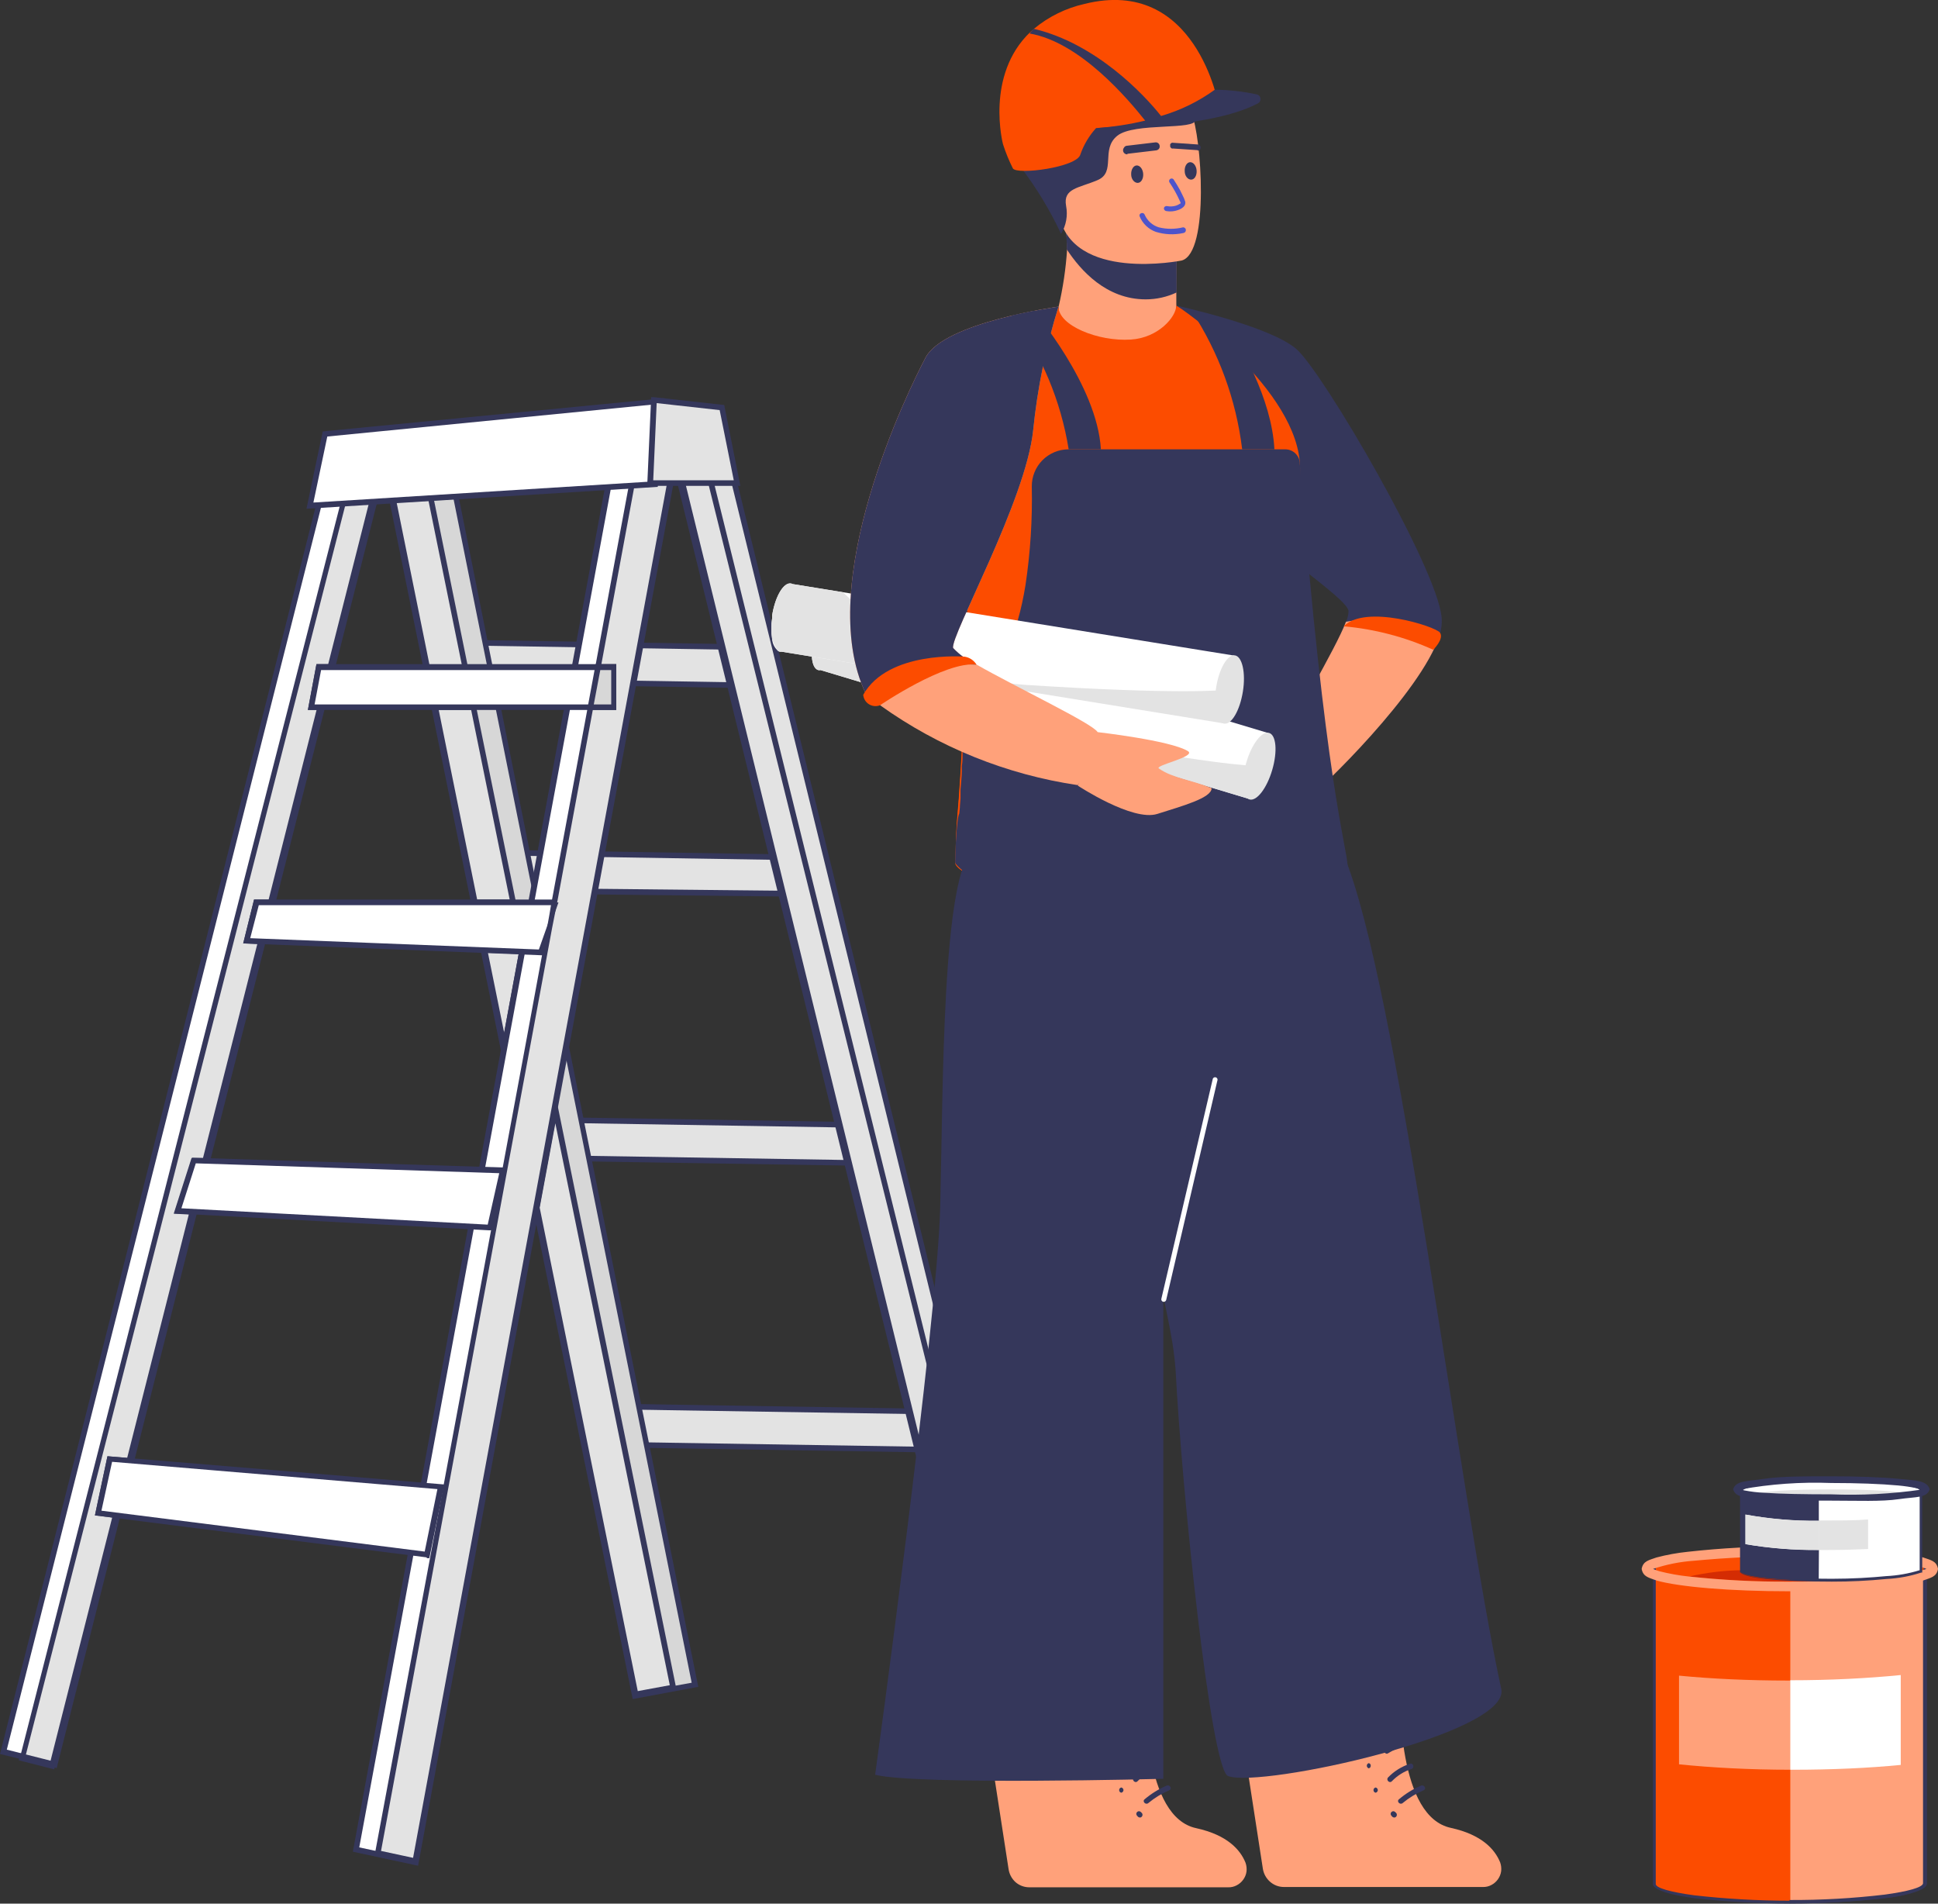 <svg width="450" height="442" viewBox="0 0 450 442" fill="none" xmlns="http://www.w3.org/2000/svg">
<rect x="0" y="0" width="450" height="442" fill="#333333" stroke="none"/>
<path fill-rule="evenodd" clip-rule="evenodd" d="M447.046 437.31V364.097C447.046 362.015 432.991 360.894 415.593 360.894C398.196 360.894 384.141 362.038 384.141 364.097V437.31C384.141 439.598 398.219 441.588 415.593 441.588C432.968 441.588 447.069 439.666 447.069 437.31H447.046Z" fill="#FC4C00"/>
<path fill-rule="evenodd" clip-rule="evenodd" d="M446.657 437.31V364.097C446.657 363.342 443.544 362.678 438.462 362.152C432.739 361.58 424.613 361.283 415.571 361.283C406.529 361.283 398.448 361.58 392.679 362.175C387.574 362.678 384.461 363.342 384.461 364.097V436.989V437.424C384.461 438.362 387.872 439.3 393.343 440.055C408.091 441.733 422.982 441.733 437.73 440.055C443.086 439.323 446.428 438.408 446.612 437.47L446.657 437.31ZM447.436 364.097V437.31C447.436 438.728 443.773 439.918 437.867 440.719C423.058 442.396 408.106 442.396 393.297 440.719C387.895 439.987 384.37 438.911 383.82 437.676V364.143C383.82 362.907 387.208 362.015 392.748 361.443C398.288 360.871 406.643 360.551 415.639 360.551C424.636 360.551 432.831 360.848 438.531 361.443C444.231 362.038 447.436 362.907 447.436 364.143V364.097Z" fill="#35375B"/>
<path fill-rule="evenodd" clip-rule="evenodd" d="M415.298 367.231C407.606 367.261 399.918 366.864 392.27 366.041C396.212 365.13 400.241 364.639 404.288 364.577V364.737V364.943C404.631 366.27 410.651 366.751 418.503 366.842C420.632 366.842 422.921 366.842 425.371 366.842H427.477C423.677 367.117 419.579 367.231 415.298 367.231Z" fill="#D42C03"/>
<path fill-rule="evenodd" clip-rule="evenodd" d="M447.068 437.333V366.408C447.068 364.349 433.059 368.696 415.707 368.696V441.565C433.036 441.565 447.068 439.689 447.068 437.333Z" fill="#FFA17A"/>
<path fill-rule="evenodd" clip-rule="evenodd" d="M416.077 368.947L415.687 368.192C423.359 368.079 431.011 367.391 438.579 366.133C440.85 365.733 443.143 365.465 445.446 365.332C446.659 365.332 447.3 365.607 447.3 366.27V437.195C447.308 437.429 447.253 437.661 447.14 437.867C447.027 438.072 446.861 438.243 446.659 438.362C443.884 439.694 440.874 440.471 437.8 440.65C430.385 441.521 422.924 441.941 415.458 441.908C415.344 441.908 415.619 441.153 415.458 441.153C422.879 441.187 430.294 440.767 437.663 439.895C442.997 439.163 446.339 438.248 446.522 437.31V366.27C446.522 366.156 446.133 366.11 445.423 366.11C443.122 366.242 440.829 366.501 438.556 366.888C431.124 368.126 423.61 368.814 416.077 368.947Z" fill="#35375B"/>
<path fill-rule="evenodd" clip-rule="evenodd" d="M385.262 364.806C387.519 365.382 389.814 365.795 392.13 366.041C399.899 366.888 407.71 367.285 415.525 367.231C422.962 367.267 430.397 366.916 437.798 366.179C441.041 365.96 444.242 365.322 447.321 364.28C446.859 364.082 446.385 363.914 445.902 363.776C443.644 363.195 441.35 362.767 439.034 362.495C423.851 360.979 408.556 360.94 393.366 362.381C390.123 362.6 386.922 363.238 383.843 364.28C384.309 364.493 384.791 364.669 385.285 364.806H385.262ZM384.621 366.957C382.927 366.316 381.531 366.156 381.188 364.28C381.531 362.404 382.927 362.243 384.621 361.626C387.017 360.993 389.458 360.549 391.924 360.299C399.783 359.425 407.686 359.012 415.593 359.063C429.466 359.063 441.278 360.093 446.588 361.626C448.282 362.243 449.679 362.404 449.999 364.28C449.679 366.156 448.282 366.316 446.588 366.957C444.182 367.571 441.734 368.006 439.263 368.261C431.404 369.126 423.5 369.53 415.593 369.473C401.744 369.473 389.932 368.467 384.575 366.957H384.621Z" fill="#FFA17A"/>
<path fill-rule="evenodd" clip-rule="evenodd" d="M415.685 410.907C406.299 410.907 397.509 410.427 389.863 409.649V389.058C397.417 389.79 406.048 390.202 415.227 390.202H415.685V410.907Z" fill="#FFA17A"/>
<path fill-rule="evenodd" clip-rule="evenodd" d="M416.374 410.907H415.688V390.133C425.004 390.133 433.726 389.676 441.349 388.921V409.786C433.863 410.518 425.371 410.907 416.374 410.907Z" fill="white"/>
<path fill-rule="evenodd" clip-rule="evenodd" d="M425.186 343.643C413.74 343.643 404.332 344.764 404.332 346.137V364.829C404.332 366.179 414.038 366.957 425.278 366.957C436.517 366.957 445.285 365.538 445.88 364.829V346.137C446.04 344.764 436.701 343.643 425.186 343.643Z" fill="white"/>
<path fill-rule="evenodd" clip-rule="evenodd" d="M425.187 343.94C420.271 343.904 415.356 344.148 410.468 344.672C406.851 345.107 404.63 345.611 404.63 346.137V364.44V364.737C404.63 365.195 406.782 365.63 410.193 365.973C414.039 366.362 419.35 366.568 425.301 366.568C430.131 366.568 434.458 366.293 437.983 365.95C440.617 365.82 443.225 365.358 445.743 364.577V346.045C445.743 345.519 443.454 345.016 439.883 344.581C434.995 344.057 430.08 343.812 425.164 343.849L425.187 343.94ZM410.399 344.1C420.233 343.124 430.14 343.124 439.975 344.1C443.912 344.558 446.339 345.267 446.339 346.137V365.126H446.11C443.503 365.981 440.792 366.481 438.052 366.613C433.823 367.036 429.575 367.242 425.324 367.231C419.464 367.231 414.039 367.025 410.147 366.636C406.874 366.293 404.676 365.79 404.195 365.126H404.035V346.137C404.035 345.267 406.485 344.558 410.399 344.1Z" fill="#35375B"/>
<path fill-rule="evenodd" clip-rule="evenodd" d="M425.186 348.081H422.279V347.761H421.34C415.732 347.761 410.879 347.555 407.789 347.326C407.789 347.326 407.605 347.189 407.605 347.121C407.605 346.228 416.487 345.816 425.186 345.816C433.885 345.816 442.904 346.228 442.904 347.121C442.904 348.013 433.908 348.081 425.186 348.081Z" fill="#E3E3E3"/>
<path fill-rule="evenodd" clip-rule="evenodd" d="M424.384 359.887H422.301V353.023H424.773C428.001 353.023 431.045 353.023 433.769 352.794V359.658C430.931 359.795 427.749 359.887 424.384 359.887Z" fill="#E3E3E3"/>
<path fill-rule="evenodd" clip-rule="evenodd" d="M418.548 366.842C410.696 366.842 404.675 366.27 404.332 364.943V364.737V364.577V364.829C404.401 365.881 410.444 366.59 418.548 366.842Z" fill="#AF2402"/>
<path fill-rule="evenodd" clip-rule="evenodd" d="M422.303 366.911H421.341H418.549C410.445 366.659 404.402 365.95 404.379 364.898V347.029C405.512 347.296 406.671 347.442 407.836 347.464C409.049 348.059 415.413 348.127 422.326 348.15V353.115C416.623 353.178 410.928 352.696 405.317 351.674V358.537C410.943 359.491 416.643 359.943 422.349 359.887L422.303 366.911Z" fill="#35375B"/>
<path fill-rule="evenodd" clip-rule="evenodd" d="M422.279 348.081C415.412 348.081 409.002 348.081 407.789 347.395C410.879 347.624 415.732 347.83 421.341 347.83H422.279V348.081Z" fill="#AEAEAE"/>
<path fill-rule="evenodd" clip-rule="evenodd" d="M422.301 359.864C416.595 359.92 410.895 359.469 405.27 358.514V351.651C410.88 352.673 416.575 353.156 422.278 353.092L422.301 359.864Z" fill="#E3E3E3"/>
<path fill-rule="evenodd" clip-rule="evenodd" d="M405.016 346.045C406.527 346.341 408.057 346.525 409.595 346.594C413.555 346.869 419.072 346.96 425.161 346.96C432.184 347.236 439.219 346.869 446.175 345.862L445.305 345.588C443.794 345.269 442.265 345.04 440.727 344.901C436.767 344.535 431.25 344.329 425.184 344.329C418.153 344.063 411.115 344.561 404.192 345.816L405.016 346.045ZM409.595 348.082C405.543 347.555 403.116 347.944 402.43 345.794C403.094 343.734 405.52 343.986 409.572 343.368C413.624 342.751 419.14 342.774 425.252 342.774C431.364 342.774 436.904 342.979 440.933 343.368C444.962 343.757 447.434 343.734 448.075 345.794C447.388 347.876 444.962 347.487 440.91 348.082C436.858 348.676 431.342 348.425 425.252 348.425C419.163 348.425 413.555 348.356 409.526 348.082H409.595Z" fill="#35375B"/>
<path fill-rule="evenodd" clip-rule="evenodd" d="M102.141 157.957L172.349 159.101L170.723 150.224L102.301 149.125L102.141 157.957Z" fill="#E3E3E3"/>
<path fill-rule="evenodd" clip-rule="evenodd" d="M102.805 157.316L171.479 158.437L170.106 150.864L103.011 149.789L102.896 157.316H102.805ZM172.326 159.741L101.5 158.597L101.66 148.462L171.273 149.583L173.127 159.764L172.326 159.741Z" fill="#35375B"/>
<path fill-rule="evenodd" clip-rule="evenodd" d="M113.062 206.758L185.468 207.513L183.408 199.048L113.2 197.927L113.062 206.758Z" fill="#E3E3E3"/>
<path fill-rule="evenodd" clip-rule="evenodd" d="M113.726 206.117L184.69 206.849L182.973 199.688L113.841 198.59V206.117H113.726ZM185.422 208.199L112.398 207.398L112.582 197.263L183.911 198.407L186.2 208.153L185.422 208.199Z" fill="#35375B"/>
<path fill-rule="evenodd" clip-rule="evenodd" d="M126.109 268.852L201.56 270.064L199.087 261.187L126.247 260.02L126.109 268.852Z" fill="#E3E3E3"/>
<path fill-rule="evenodd" clip-rule="evenodd" d="M126.773 268.211L200.712 269.401L198.583 261.828L126.887 260.661V268.211H126.773ZM201.559 270.705L125.445 269.492L125.606 259.357C150.267 259.723 174.921 260.119 199.568 260.546L202.406 270.728L201.559 270.705Z" fill="#35375B"/>
<path fill-rule="evenodd" clip-rule="evenodd" d="M142.59 335.406L218.91 336.642L216.438 327.765L142.727 326.575L142.59 335.406Z" fill="#E3E3E3"/>
<path fill-rule="evenodd" clip-rule="evenodd" d="M143.231 334.789L218.063 335.978L215.934 328.383L143.368 327.239L143.231 334.789ZM218.91 337.282L141.926 336.047L142.086 325.912L216.918 327.124L219.757 337.305L218.91 337.282Z" fill="#35375B"/>
<path fill-rule="evenodd" clip-rule="evenodd" d="M228.157 398.438L240.106 395.784L168.09 102.178L156.141 104.832L228.157 398.438Z" fill="#E3E3E3"/>
<path fill-rule="evenodd" clip-rule="evenodd" d="M228.639 397.66L239.329 395.373L167.61 102.956L156.92 105.244L228.639 397.66ZM240.245 396.402L227.677 399.193C203.596 300.844 179.491 202.556 155.363 104.328L168.572 101.4C192.699 199.688 216.812 297.977 240.909 396.265L240.245 396.402Z" fill="#35375B"/>
<path fill-rule="evenodd" clip-rule="evenodd" d="M228.641 398.324L156.922 105.907L157.082 105.038L163.034 103.711L235.646 396.768L228.641 398.324Z" fill="#E3E3E3"/>
<path fill-rule="evenodd" clip-rule="evenodd" d="M228.023 398.484L156.258 105.93L156.532 104.488L163.514 102.956C187.795 201.076 212.098 299.181 236.424 397.271L228.16 399.125L228.023 398.507V398.484ZM157.586 105.884L229.121 397.546L234.867 396.288L162.53 104.466L157.608 105.564L157.586 105.884Z" fill="#35375B"/>
<path fill-rule="evenodd" clip-rule="evenodd" d="M147.42 393.748L161.361 391.163L103.262 102.406L88.062 101.354L147.42 393.748Z" fill="#D7D7D7"/>
<path fill-rule="evenodd" clip-rule="evenodd" d="M147.924 392.993L160.606 390.705L102.713 102.956L88.979 101.995L148.038 392.924L147.924 392.993ZM161.476 391.78L146.917 394.503C127.001 296.566 107.116 198.62 87.262 100.668L103.789 101.812C123.11 198.437 142.56 295.056 162.14 391.666L161.476 391.78Z" fill="#35375B"/>
<path fill-rule="evenodd" clip-rule="evenodd" d="M147.56 393.519L124.669 280.52L128.926 257.481L156.396 391.895L147.674 393.519H147.56ZM117.092 243.181L112.513 220.623L121.212 220.966L117.092 243.181ZM119.152 209.526H110.27L101.113 164.203H109.881L119.152 209.526Z" fill="#E3E3E3"/>
<path fill-rule="evenodd" clip-rule="evenodd" d="M146.942 393.519L124.05 280.405C125.63 271.597 127.301 262.789 128.926 253.98C138.312 300.074 147.697 346.183 157.083 392.307L147.102 394.16V393.519H146.942ZM125.309 280.383L148.086 392.65L155.526 391.277L128.949 260.821L125.309 280.428V280.383ZM116.473 243.25L111.735 219.936L121.967 220.348L117.137 246.59L116.473 243.319V243.25ZM113.314 221.309L117.068 239.795L120.434 221.492L113.314 221.217V221.309ZM119.152 210.167H109.743C106.584 194.624 103.433 179.089 100.289 163.562H110.453C113.612 179.105 116.779 194.64 119.953 210.167H119.152ZM110.796 208.863H118.35L109.4 164.843H101.869L110.796 208.863Z" fill="#35375B"/>
<path fill-rule="evenodd" clip-rule="evenodd" d="M97.266 101.995L94.656 101.812L97.129 101.354L97.266 101.995Z" fill="#3F8ACE"/>
<path fill-rule="evenodd" clip-rule="evenodd" d="M97.219 102.635L89.551 102.109L97.632 100.599L98.066 102.704L97.219 102.635Z" fill="#35375B"/>
<path fill-rule="evenodd" clip-rule="evenodd" d="M108.026 154.845H99.19L88.66 102.91L94.658 101.812L97.267 101.995L108.026 154.845Z" fill="#E3E3E3"/>
<path fill-rule="evenodd" clip-rule="evenodd" d="M108.024 155.577H98.661C95.044 137.9 91.458 120.206 87.902 102.498L94.632 101.24L97.791 101.469L108.802 155.577H108.024ZM99.714 154.296H107.223L96.716 102.59L94.701 102.452L89.413 103.436L99.714 154.296Z" fill="#35375B"/>
<path d="M77.441 104.035L0.754 406.712L12.671 409.728L89.357 107.051L77.441 104.035Z" fill="white"/>
<path fill-rule="evenodd" clip-rule="evenodd" d="M12.544 410.358L0 407.247C25.623 305.877 51.269 204.539 76.938 103.23L90.124 106.571C64.378 207.879 38.725 309.195 13.163 410.518L12.544 410.358ZM1.58 406.24L12.224 408.94L88.544 107.531L77.831 104.809L1.58 406.24Z" fill="#35375B"/>
<path fill-rule="evenodd" clip-rule="evenodd" d="M12.111 410.015L5.129 408.253L5.243 407.842L12.225 409.603L12.111 410.015Z" fill="url(#paint0_linear_298_3939)"/>
<path fill-rule="evenodd" clip-rule="evenodd" d="M11.948 410.656L4.348 408.711L4.783 407.063L13.001 409.123L12.589 410.816L11.948 410.656Z" fill="#35375B"/>
<path fill-rule="evenodd" clip-rule="evenodd" d="M12.224 409.603L5.242 407.841L82.455 105.747L88.75 107.325L76.709 154.845H74.008L72.268 164.203H74.351L62.883 209.526H59.495L57.297 218.449L60.571 218.563L47.683 269.538L45.005 269.469L41.25 281.137L44.684 281.32L30.056 339.113L25.455 338.724L22.823 351.307L26.852 351.811L12.224 409.603Z" fill="#E3E3E3"/>
<path fill-rule="evenodd" clip-rule="evenodd" d="M12.064 410.221L4.578 408.299C30.354 307.174 56.198 206.056 82.112 104.946L89.643 106.868C85.446 123.066 81.303 139.303 77.213 155.577H74.557L73.046 163.654H75.175C71.238 179.196 67.308 194.731 63.386 210.258H59.998L58.098 217.923L61.395 218.037C56.984 235.456 52.581 252.874 48.186 270.293H45.462L42.12 280.726L45.508 280.909C40.518 300.585 35.535 320.276 30.56 339.982L25.982 339.593L23.692 351.033L27.744 351.536L12.682 410.381L12.064 410.221ZM6.02 407.361L11.743 408.802L26.05 352.337L22.044 351.834L24.951 338.106L29.53 338.495L43.837 281.984L40.335 281.801L44.478 268.874H47.133L59.746 219.181L56.473 219.044L58.991 208.863H62.379L73.504 164.843H71.49L73.481 154.205H76.206L87.949 107.806L82.936 106.525L6.02 407.361Z" fill="#35375B"/>
<path fill-rule="evenodd" clip-rule="evenodd" d="M96.579 432.414L82.684 429.439L143.804 98.632L157.722 101.606L96.579 432.414Z" fill="white"/>
<path fill-rule="evenodd" clip-rule="evenodd" d="M96.443 433.054L81.93 429.943C102.349 319.254 122.806 208.558 143.302 97.853L158.456 101.102C137.899 211.791 117.442 322.487 97.084 433.191L96.443 433.054ZM83.418 428.936L96.145 431.659L157.059 102.201L144.423 99.501L83.418 428.936Z" fill="#35375B"/>
<path fill-rule="evenodd" clip-rule="evenodd" d="M142.455 164.203H72.269L74.009 154.845H142.455V164.203Z" fill="white"/>
<path fill-rule="evenodd" clip-rule="evenodd" d="M142.452 164.843H71.488L73.48 154.205H143.093V164.843H142.452ZM73.045 163.562H141.925V155.577H74.556L73.045 163.562Z" fill="#35375B"/>
<path fill-rule="evenodd" clip-rule="evenodd" d="M125.582 221.149L57.297 218.449L59.495 209.526H129.68L125.582 221.149Z" fill="white"/>
<path fill-rule="evenodd" clip-rule="evenodd" d="M125.536 221.789L56.473 219.044L58.991 208.863H130.595L126.017 221.812L125.536 221.789ZM58.098 217.831L125.124 220.462L128.764 210.167H60.09L58.098 217.831Z" fill="#35375B"/>
<path fill-rule="evenodd" clip-rule="evenodd" d="M113.747 285.027L41.25 281.137L45.004 269.469L116.723 271.78L113.747 285.027Z" fill="white"/>
<path fill-rule="evenodd" clip-rule="evenodd" d="M113.725 285.668L40.473 281.732L44.616 268.806L117.617 271.094C116.518 275.944 115.435 280.794 114.366 285.645H113.817L113.725 285.668ZM42.121 280.543L113.245 284.341L115.923 272.398L45.463 270.11L42.121 280.543Z" fill="#35375B"/>
<path fill-rule="evenodd" clip-rule="evenodd" d="M99.167 360.962L22.824 351.307L25.457 338.724L102.395 345.176L99.167 360.962Z" fill="white"/>
<path fill-rule="evenodd" clip-rule="evenodd" d="M99.096 361.603L22.043 351.857L24.95 338.129C51.031 340.28 77.105 342.461 103.17 344.673L99.691 361.786H99.096V361.603ZM23.554 350.758L98.615 360.253L101.568 345.748L26.026 339.41L23.554 350.758Z" fill="#35375B"/>
<path fill-rule="evenodd" clip-rule="evenodd" d="M156.327 101.308L149.07 99.753L149.139 99.501L157.197 101.24L156.327 101.308Z" fill="#3F8ACE"/>
<path fill-rule="evenodd" clip-rule="evenodd" d="M156.187 101.949L148.312 100.256L148.61 98.746L161.544 101.514L156.302 101.972L156.187 101.949Z" fill="#35375B"/>
<path fill-rule="evenodd" clip-rule="evenodd" d="M157.515 101.56L156.324 101.308L157.194 101.24L157.56 101.331L157.515 101.56Z" fill="url(#paint1_linear_298_3939)"/>
<path fill-rule="evenodd" clip-rule="evenodd" d="M157.379 102.201L151.977 101.034L157.219 100.599L158.317 100.828L158.02 102.338L157.379 102.201Z" fill="#35375B"/>
<path fill-rule="evenodd" clip-rule="evenodd" d="M96.418 432.139L87.742 430.263L127.619 215.338L129.679 209.526H128.718L137.119 164.203H142.453V154.845H138.859L149.068 99.753L156.325 101.308L157.515 101.56L96.418 432.139Z" fill="#E3E3E3"/>
<path fill-rule="evenodd" clip-rule="evenodd" d="M96.282 432.757L86.988 430.766C91.04 408.871 128.193 210.167 127.941 210.167C130.81 194.624 133.694 179.089 136.594 163.562H141.928V155.577H138.082C141.561 136.679 145.056 117.819 148.566 98.998L158.272 101.08C137.716 211.662 117.274 322.243 96.946 432.825L96.282 432.665V432.757ZM88.476 429.76L95.916 431.361L156.761 102.063L149.596 100.53L139.639 154.205H143.095V164.843H137.647L129.498 208.863L128.193 215.498L88.476 429.76Z" fill="#35375B"/>
<path fill-rule="evenodd" clip-rule="evenodd" d="M142.455 164.203H137.121L138.861 154.845H142.455V164.203Z" fill="#D7D7D7"/>
<path fill-rule="evenodd" clip-rule="evenodd" d="M142.452 164.843H136.34L138.309 154.205H143.093V164.843H142.452ZM137.874 163.562H141.925V155.577H139.384L137.874 163.562Z" fill="#35375B"/>
<path fill-rule="evenodd" clip-rule="evenodd" d="M75.471 100.759L153.577 93.163L152.112 112.45L71.969 117.415L75.471 100.759Z" fill="white"/>
<path fill-rule="evenodd" clip-rule="evenodd" d="M75.403 100.119L154.287 92.454L152.73 113.045L71.168 118.124C72.404 112.13 73.663 106.159 74.945 100.164H75.403V100.119ZM152.868 93.804L75.998 101.354L72.77 116.683L151.517 111.787L152.868 93.804Z" fill="#35375B"/>
<path fill-rule="evenodd" clip-rule="evenodd" d="M151.815 92.866L167.61 94.628L171.136 112.153H150.945L151.815 92.866Z" fill="#E3E3E3"/>
<path fill-rule="evenodd" clip-rule="evenodd" d="M151.884 92.225L168.159 94.033L171.914 112.816H150.281L151.197 92.225H151.884ZM167.106 95.222L152.479 93.598L151.678 111.512H170.38L167.106 95.222Z" fill="#35375B"/>
<path fill-rule="evenodd" clip-rule="evenodd" d="M334.214 147.661C329.933 160.771 306.584 183.421 303.356 185.663C303.356 185.663 297.931 176.512 299.007 171.547C299.9 167.429 308.987 152.672 312.101 145.419L312.536 144.367C312.899 143.584 313.101 142.736 313.131 141.873C312.971 140.294 308.026 136.474 302.28 131.943C294.795 126.018 285.959 118.925 284.539 114.006C281.999 105.335 273.094 70.948 273.094 70.948C273.094 70.948 294.909 75.661 301.067 81.083C307.225 86.506 333.664 131.738 334.74 143.337C334.856 144.799 334.677 146.27 334.214 147.661Z" fill="#35375B"/>
<path fill-rule="evenodd" clip-rule="evenodd" d="M334.215 147.661C329.935 160.771 306.585 183.421 303.358 185.663C303.358 185.663 297.932 176.512 299.008 171.547C299.947 167.2 309.951 151.116 312.537 144.367C319.929 143.024 327.557 144.183 334.215 147.661Z" fill="#FFA17A"/>
<path fill-rule="evenodd" clip-rule="evenodd" d="M273.14 67.905V70.582C273.14 70.582 273.873 78.933 263.572 80.168C253.27 81.403 245.533 77.651 245.808 71.2C246.828 66.83 247.487 62.384 247.777 57.907C247.803 56.229 247.68 54.552 247.41 52.896L267.349 52.507L273.232 53.468L273.14 67.905Z" fill="#FFA17A"/>
<path fill-rule="evenodd" clip-rule="evenodd" d="M273.211 53.468V67.905C270.962 68.96 268.508 69.507 266.023 69.506C256.867 69.506 250.915 62.78 247.71 57.907C247.736 56.229 247.614 54.552 247.344 52.896L267.282 52.507L273.211 53.468Z" fill="#35375B"/>
<path fill-rule="evenodd" clip-rule="evenodd" d="M305.347 202.777C294.176 208.487 281.769 211.355 269.224 211.128C261.954 211.073 254.696 210.523 247.5 209.48C230.378 206.941 221.725 202.159 221.793 200.329C221.862 198.498 221.977 193.465 222.16 191.177C224.884 159.787 223.487 135.375 227.15 117.049L227.287 116.386C232.14 93.072 239.74 79.779 243.494 74.174C244.178 73.131 244.943 72.144 245.784 71.222C245.784 75.569 254.94 79.344 262.609 78.841C268.973 78.429 273.116 73.579 273.116 70.971C273.642 70.971 301.845 90.555 301.868 108.744C301.959 190.285 306.904 202.8 305.347 202.777Z" fill="#FC4C00"/>
<path fill-rule="evenodd" clip-rule="evenodd" d="M247.547 209.229C247.547 209.229 247.547 209.412 247.547 209.48C230.425 206.941 221.772 202.159 221.84 200.329C221.909 198.498 222.023 193.465 222.207 191.177C224.931 159.787 223.534 135.375 227.197 117.049C236.147 129.038 254.621 160.496 247.547 209.229Z" fill="#FC4C00"/>
<path fill-rule="evenodd" clip-rule="evenodd" d="M221.796 200.42C228.663 209.229 264.145 214.445 268.174 214.491C284.839 214.674 307.707 203.555 312.927 201.107C312.629 195.936 307.685 181.751 301.824 107.714C301.824 106.82 301.471 105.963 300.84 105.328C300.21 104.694 299.354 104.334 298.459 104.328H248.098C246.969 104.331 245.852 104.558 244.811 104.995C243.77 105.433 242.826 106.072 242.034 106.876C241.243 107.681 240.618 108.634 240.197 109.681C239.776 110.728 239.567 111.848 239.582 112.977C239.742 120.631 239.252 128.284 238.117 135.856C236.309 147.021 232.417 157.453 224.383 159.947L223.764 161.32C223.764 163.333 223.604 165.392 223.513 167.474V168.756C223.513 169.007 223.513 169.236 223.513 169.488V170.769C223.513 171.478 223.513 172.188 223.513 172.897V174.59C223.513 175.688 223.513 176.878 223.33 177.884V178.96C223.33 180.401 223.124 181.843 223.032 183.307C223.032 183.764 223.032 184.222 223.032 184.68C223.032 185.137 223.032 185.114 223.032 185.343L222.895 187.059C222.895 187.677 222.78 188.294 222.734 188.912C222.048 190.033 221.704 200.329 221.796 200.42Z" fill="#35375B"/>
<path fill-rule="evenodd" clip-rule="evenodd" d="M294.477 170.197L292.188 177.862L289.899 185.457L190.504 155.577C190.34 155.628 190.165 155.628 190.001 155.577C189.858 155.55 189.724 155.487 189.611 155.394C188.352 154.502 188.124 151.253 189.108 147.616C189.151 147.407 189.204 147.201 189.268 146.998C190.436 143.063 192.542 140.134 194.167 140.134C194.294 140.1 194.429 140.1 194.556 140.134C194.689 140.172 194.813 140.234 194.922 140.317L294.477 170.197Z" fill="white"/>
<path fill-rule="evenodd" clip-rule="evenodd" d="M292.188 177.862L289.899 185.457L190.504 155.577C190.34 155.628 190.165 155.628 190.001 155.577C189.858 155.55 189.724 155.487 189.611 155.394C188.352 154.502 188.124 151.253 189.108 147.615C193.16 150.658 212.572 164.134 245.696 170.678C280.01 177.427 290.723 177.839 292.188 177.862Z" fill="#E3E3E3"/>
<path fill-rule="evenodd" clip-rule="evenodd" d="M294.681 170.174C293.01 169.671 290.652 172.737 289.393 177.038C288.134 181.339 288.454 185.137 290.125 185.618C291.796 186.098 294.154 183.055 295.413 178.754C296.672 174.453 296.329 170.655 294.681 170.174Z" fill="#E3E3E3"/>
<path fill-rule="evenodd" clip-rule="evenodd" d="M195.72 137.503L184 135.604C183.888 135.535 183.764 135.488 183.634 135.467H183.245C181.619 135.718 179.925 138.876 179.284 142.925C179.272 143.139 179.272 143.353 179.284 143.566C179.041 145.151 179.041 146.763 179.284 148.348C179.318 148.894 179.463 149.428 179.711 149.916C179.959 150.403 180.305 150.835 180.726 151.185C180.855 151.254 180.994 151.3 181.138 151.322H181.551L283.99 167.932L285.272 160.108L286.554 152.214L195.72 137.503Z" fill="white"/>
<path fill-rule="evenodd" clip-rule="evenodd" d="M238.321 159.032C216.391 157.614 204.785 146.037 195.72 137.503L184 135.604C183.888 135.535 183.764 135.488 183.634 135.467H183.245C181.619 135.718 179.925 138.876 179.284 142.925C179.272 143.139 179.272 143.353 179.284 143.566C179.041 145.151 179.041 146.763 179.284 148.348C179.555 149.386 180.047 150.354 180.726 151.185C180.855 151.254 180.994 151.3 181.138 151.322H181.551L283.99 167.932L285.272 160.108C283.692 160.313 273.139 161.274 238.321 159.032Z" fill="#E3E3E3"/>
<path fill-rule="evenodd" clip-rule="evenodd" d="M286.74 152.168C285.023 151.894 283.077 155.234 282.39 159.604C281.704 163.974 282.528 167.772 284.245 168.024C285.961 168.275 287.884 164.981 288.594 160.588C289.304 156.195 288.434 152.42 286.74 152.168Z" fill="#E3E3E3"/>
<path fill-rule="evenodd" clip-rule="evenodd" d="M250.271 182.3C233.705 179.852 217.963 173.491 204.35 163.745C202.061 162.098 201.031 161.068 201.031 161.068C188.853 135.467 210.897 90.624 214.926 83.005C219.253 74.814 245.784 71.2 245.784 71.2C242.855 80.539 240.884 90.152 239.901 99.89C238.253 116.134 220.58 147.798 221.313 150.452C222.848 152.081 224.693 153.387 226.738 154.296C235.895 159.535 253.773 168.023 254.872 169.991C256.383 172.645 250.271 182.3 250.271 182.3Z" fill="#FFA17A"/>
<path fill-rule="evenodd" clip-rule="evenodd" d="M254.875 169.991C254.875 169.991 271.608 171.89 275.774 174.361C278.064 175.665 267.969 177.701 269.09 178.434C272.364 180.721 276.759 181.088 281.337 183.009C281.337 185.297 274.47 187.15 268.724 188.981C262.978 190.811 250.273 182.415 250.273 182.415L254.875 169.991Z" fill="#FFA17A"/>
<path fill-rule="evenodd" clip-rule="evenodd" d="M239.901 99.89C238.253 116.134 220.58 147.798 221.313 150.452C222.848 152.081 224.693 153.387 226.738 154.296C226.54 154.308 226.341 154.308 226.143 154.296C212.248 153.701 205.976 161.366 204.35 163.745C202.061 162.098 201.031 161.068 201.031 161.068C188.853 135.467 210.897 90.624 214.926 83.005C219.253 74.814 245.784 71.2 245.784 71.2C242.855 80.539 240.884 90.152 239.901 99.89Z" fill="#35375B"/>
<path fill-rule="evenodd" clip-rule="evenodd" d="M274.376 60.492C274.376 60.492 248.829 65.64 245.854 49.693C242.878 33.747 237.59 23.68 253.774 19.722C269.958 15.764 274.376 21.255 276.665 26.334C278.955 31.413 280.946 58.73 274.376 60.492Z" fill="#FFA17A"/>
<path fill-rule="evenodd" clip-rule="evenodd" d="M246.38 54.292C243.866 48.923 240.797 43.832 237.224 39.1C233.103 34.41 235.347 11.028 253.248 11.783C271.149 12.538 277.398 25.259 277.581 27.798C277.765 30.338 263.366 28.347 259.429 31.527C255.491 34.708 259.245 39.947 254.85 41.823C250.455 43.699 246.792 43.699 247.548 47.817C247.975 50.045 247.559 52.353 246.38 54.292Z" fill="#35375B"/>
<path fill-rule="evenodd" clip-rule="evenodd" d="M251.805 0.915C247.487 1.887 243.462 3.871 240.061 6.704L239.237 7.436C228.684 17.503 232.896 33.495 232.896 33.495C233.515 35.419 234.28 37.293 235.186 39.1C236.147 40.679 250.134 38.849 250.866 35.852C251.655 33.591 252.893 31.513 254.506 29.743L270.255 28.645C274.62 27.821 278.914 26.658 283.097 25.167C283.006 24.114 277.649 -5.56 251.805 0.915Z" fill="#FC4C00"/>
<path fill-rule="evenodd" clip-rule="evenodd" d="M291.843 21.918C288.636 21.232 285.37 20.864 282.091 20.82C278.31 23.564 274.081 25.631 269.592 26.929C265.701 22.01 254.576 10.158 240.108 6.704H239.971C239.673 7.093 239.49 7.23 239.284 7.481L239.078 7.779C250.867 9.815 261.97 23.062 265.907 28.004C262.148 28.907 258.319 29.489 254.461 29.743C254.461 29.743 280.26 30.223 292.049 24.023C292.259 23.925 292.434 23.764 292.549 23.563C292.664 23.361 292.714 23.129 292.692 22.898C292.669 22.667 292.575 22.448 292.423 22.273C292.271 22.098 292.068 21.974 291.843 21.918Z" fill="#35375B"/>
<path fill-rule="evenodd" clip-rule="evenodd" d="M223.97 152.466C223.97 152.466 206.229 151.002 200.438 161.32C200.474 161.766 200.614 162.198 200.848 162.58C201.081 162.962 201.401 163.285 201.782 163.52C202.163 163.756 202.594 163.9 203.04 163.939C203.487 163.978 203.936 163.911 204.352 163.745C204.352 163.745 219.369 153.495 226.74 154.296C226.437 153.81 226.033 153.395 225.555 153.079C225.077 152.763 224.536 152.554 223.97 152.466Z" fill="#FC4C00"/>
<path fill-rule="evenodd" clip-rule="evenodd" d="M312.012 145.419C319.197 146.055 326.224 147.896 332.797 150.864C332.797 150.864 335.384 148.325 334.354 146.883C333.324 145.442 317.002 140.226 312.012 145.419Z" fill="#FC4C00"/>
<g style="mix-blend-mode:multiply">
<path fill-rule="evenodd" clip-rule="evenodd" d="M271.033 47.863C271.712 47.986 272.41 47.947 273.07 47.749C273.397 47.643 273.705 47.489 273.986 47.291C273.986 47.291 274.146 47.291 274.146 47.131C274.094 46.939 274.017 46.754 273.917 46.582C273.273 45.147 272.507 43.769 271.628 42.464C271.52 42.349 271.46 42.198 271.46 42.04C271.46 41.883 271.52 41.732 271.628 41.617C271.683 41.561 271.749 41.517 271.822 41.486C271.895 41.456 271.973 41.44 272.052 41.44C272.13 41.44 272.208 41.456 272.281 41.486C272.354 41.517 272.42 41.561 272.475 41.617C273.024 42.441 273.528 43.287 274.009 44.157L274.627 45.415C274.86 45.854 275.052 46.313 275.199 46.788C275.451 47.84 274.398 48.458 273.574 48.755C272.691 49.089 271.733 49.176 270.804 49.007C270.646 48.984 270.503 48.904 270.401 48.781C270.3 48.659 270.247 48.503 270.255 48.343C270.27 48.259 270.304 48.178 270.352 48.108C270.401 48.036 270.464 47.976 270.537 47.931C270.611 47.886 270.693 47.856 270.778 47.845C270.863 47.833 270.95 47.839 271.033 47.863Z" fill="#4E54CB"/>
</g>
<path fill-rule="evenodd" clip-rule="evenodd" d="M262.655 40.496C262.655 41.617 263.41 42.486 264.189 42.464C264.967 42.441 265.516 41.503 265.448 40.382C265.379 39.261 264.692 38.391 263.937 38.414C263.181 38.437 262.609 39.375 262.655 40.496Z" fill="#35375B"/>
<path fill-rule="evenodd" clip-rule="evenodd" d="M275.088 39.741C275.088 40.862 275.82 41.731 276.598 41.709C277.377 41.686 277.926 40.748 277.857 39.627C277.789 38.505 277.102 37.636 276.347 37.659C275.591 37.682 275.019 38.62 275.088 39.741Z" fill="#35375B"/>
<g style="mix-blend-mode:multiply">
<path fill-rule="evenodd" clip-rule="evenodd" d="M274.696 52.782C272.847 53.239 270.914 53.239 269.065 52.782C268.34 52.558 267.673 52.181 267.108 51.675C266.543 51.17 266.094 50.548 265.791 49.853C265.516 49.121 264.349 49.487 264.624 50.242C264.962 51.071 265.472 51.818 266.119 52.437C266.765 53.056 267.535 53.532 268.378 53.834C270.448 54.474 272.647 54.568 274.764 54.109C274.926 54.087 275.075 54.008 275.184 53.887C275.294 53.765 275.356 53.609 275.36 53.445C275.363 53.357 275.348 53.27 275.316 53.188C275.283 53.106 275.235 53.031 275.172 52.969C275.11 52.907 275.036 52.858 274.954 52.826C274.872 52.794 274.784 52.779 274.696 52.782Z" fill="#4E54CB"/>
</g>
<path fill-rule="evenodd" clip-rule="evenodd" d="M278.084 34.982C278.274 34.968 278.453 34.887 278.588 34.753C278.654 34.687 278.706 34.608 278.741 34.522C278.777 34.436 278.795 34.343 278.794 34.25C278.787 34.059 278.704 33.878 278.565 33.747C278.499 33.681 278.42 33.629 278.334 33.593C278.247 33.558 278.155 33.54 278.062 33.541L272.407 33.152C272.317 33.129 272.223 33.129 272.133 33.152C272.038 33.174 271.951 33.222 271.881 33.289C271.815 33.347 271.761 33.417 271.721 33.495C271.7 33.585 271.7 33.679 271.721 33.77C271.697 33.867 271.697 33.969 271.721 34.067L271.858 34.296C271.924 34.369 272.001 34.431 272.087 34.479C272.177 34.499 272.271 34.499 272.362 34.479L278.107 34.868L278.084 34.982Z" fill="#35375B"/>
<path fill-rule="evenodd" clip-rule="evenodd" d="M261.741 35.714L268.471 34.913C268.713 34.88 268.933 34.757 269.089 34.57C269.167 34.475 269.223 34.365 269.254 34.247C269.286 34.128 269.292 34.005 269.273 33.884C269.265 33.76 269.231 33.639 269.173 33.529C269.116 33.419 269.036 33.322 268.939 33.245C268.842 33.167 268.73 33.111 268.61 33.079C268.49 33.047 268.365 33.041 268.242 33.06L261.512 33.861C261.394 33.895 261.284 33.954 261.19 34.032C261.095 34.111 261.018 34.209 260.963 34.319C260.814 34.514 260.747 34.76 260.777 35.003C260.806 35.247 260.931 35.47 261.123 35.623C261.218 35.701 261.328 35.76 261.446 35.796C261.564 35.831 261.688 35.842 261.81 35.829L261.741 35.714Z" fill="#35375B"/>
<path fill-rule="evenodd" clip-rule="evenodd" d="M240.016 72.183C240.016 72.183 254.758 89.343 255.628 104.328H248.142C246.332 93.071 241.867 82.405 235.117 73.213L240.016 72.183Z" fill="#35375B"/>
<path fill-rule="evenodd" clip-rule="evenodd" d="M276.664 72.138C283.009 81.822 287.035 92.837 288.43 104.328H295.916C295.298 92.546 288.041 80.077 283.852 73.876C281.151 73.213 278.587 72.527 276.664 72.138Z" fill="#35375B"/>
<path fill-rule="evenodd" clip-rule="evenodd" d="M286.555 390.614L293.239 433.924C293.431 435.086 294.022 436.146 294.91 436.921C295.795 437.701 296.935 438.132 298.115 438.133H344.31C344.995 438.157 345.674 437.999 346.278 437.676C346.888 437.362 347.414 436.907 347.812 436.349C348.218 435.788 348.478 435.136 348.568 434.45C348.643 433.77 348.565 433.082 348.339 432.437C347.125 429.394 344.081 425.985 336.893 424.406C324.806 421.844 324.761 396.013 325.104 387.228L286.555 390.614Z" fill="#FFA17A"/>
<path fill-rule="evenodd" clip-rule="evenodd" d="M329.958 414.591C328.1 415.391 326.372 416.463 324.83 417.771C324.212 418.274 325.105 419.166 325.7 418.64C327.175 417.421 328.817 416.419 330.576 415.666C331.308 415.346 330.69 414.293 329.958 414.591Z" fill="#35375B"/>
<path fill-rule="evenodd" clip-rule="evenodd" d="M327.348 409.535C325.438 410.163 323.709 411.246 322.312 412.692C321.762 413.264 322.632 414.156 323.182 413.584C324.448 412.268 326.021 411.286 327.76 410.724C328.515 410.496 328.195 409.283 327.439 409.512L327.348 409.535Z" fill="#35375B"/>
<path fill-rule="evenodd" clip-rule="evenodd" d="M325.768 404.112C324.335 404.59 322.961 405.227 321.67 406.011C321.006 406.446 321.67 407.521 322.311 407.086C323.501 406.355 324.767 405.756 326.088 405.302C326.844 405.05 326.523 403.838 325.768 404.089V404.112Z" fill="#35375B"/>
<path fill-rule="evenodd" clip-rule="evenodd" d="M324.212 420.974L323.937 420.7C323.879 420.645 323.811 420.603 323.736 420.576C323.661 420.548 323.582 420.536 323.502 420.539C323.425 420.541 323.348 420.557 323.277 420.589C323.206 420.62 323.143 420.666 323.09 420.723C322.979 420.832 322.914 420.979 322.907 421.134C322.903 421.214 322.915 421.293 322.943 421.368C322.97 421.443 323.013 421.511 323.067 421.569L323.319 421.844C323.443 421.943 323.595 421.999 323.754 422.004C323.832 422.006 323.909 421.99 323.981 421.959C324.052 421.927 324.115 421.88 324.166 421.821C324.282 421.706 324.348 421.549 324.349 421.386C324.359 421.236 324.31 421.088 324.212 420.974Z" fill="#35375B"/>
<path fill-rule="evenodd" clip-rule="evenodd" d="M319.426 416.238C319.562 416.215 319.685 416.141 319.769 416.032C319.865 415.924 319.921 415.787 319.929 415.643C319.927 415.498 319.877 415.359 319.785 415.246C319.694 415.134 319.567 415.056 319.426 415.025C319.286 415.057 319.159 415.128 319.059 415.231C318.967 415.348 318.918 415.494 318.922 415.643C318.922 415.785 318.97 415.922 319.059 416.032C319.152 416.143 319.283 416.216 319.426 416.238Z" fill="#35375B"/>
<path fill-rule="evenodd" clip-rule="evenodd" d="M317.826 410.587C317.96 410.547 318.08 410.467 318.169 410.358C318.245 410.243 318.285 410.108 318.285 409.969C318.285 409.831 318.245 409.696 318.169 409.58C318.078 409.478 317.959 409.406 317.826 409.375C317.699 409.406 317.586 409.479 317.505 409.58C317.416 409.69 317.367 409.828 317.367 409.969C317.367 410.111 317.416 410.248 317.505 410.358C317.585 410.466 317.697 410.546 317.826 410.587Z" fill="#35375B"/>
<path fill-rule="evenodd" clip-rule="evenodd" d="M227.496 390.614L234.18 433.924C234.339 435.101 234.906 436.186 235.783 436.989C236.668 437.77 237.807 438.201 238.988 438.202H285.183C285.868 438.225 286.547 438.068 287.151 437.744C287.761 437.431 288.287 436.976 288.685 436.417C289.091 435.857 289.35 435.204 289.44 434.518C289.516 433.839 289.437 433.151 289.211 432.505C287.998 429.462 284.954 426.053 277.766 424.475C265.679 421.912 265.633 396.082 265.977 387.296L227.496 390.614Z" fill="#FFA17A"/>
<path fill-rule="evenodd" clip-rule="evenodd" d="M270.899 414.591C269.042 415.391 267.314 416.463 265.771 417.771C265.153 418.274 266.046 419.166 266.641 418.64C268.116 417.421 269.758 416.419 271.517 415.666C272.25 415.346 271.632 414.293 270.899 414.591Z" fill="#35375B"/>
<path fill-rule="evenodd" clip-rule="evenodd" d="M268.289 409.535C266.376 410.157 264.646 411.241 263.253 412.692C262.704 413.264 263.574 414.156 264.123 413.584C265.39 412.268 266.963 411.286 268.701 410.724C269.457 410.496 269.136 409.283 268.381 409.512L268.289 409.535Z" fill="#35375B"/>
<path fill-rule="evenodd" clip-rule="evenodd" d="M266.686 404.112C265.263 404.595 263.896 405.232 262.611 406.011C261.948 406.446 262.611 407.521 263.252 407.086C264.442 406.355 265.709 405.756 267.03 405.302C267.785 405.05 267.464 403.838 266.686 404.089V404.112Z" fill="#35375B"/>
<path fill-rule="evenodd" clip-rule="evenodd" d="M265.153 420.974L264.878 420.7C264.82 420.645 264.752 420.603 264.677 420.576C264.603 420.548 264.523 420.536 264.443 420.539C264.366 420.541 264.29 420.557 264.219 420.589C264.148 420.62 264.084 420.666 264.031 420.723C263.921 420.832 263.855 420.979 263.848 421.134C263.845 421.214 263.857 421.293 263.884 421.368C263.912 421.443 263.954 421.511 264.009 421.569L264.26 421.844C264.384 421.943 264.537 421.999 264.695 422.004C264.773 422.006 264.851 421.99 264.922 421.959C264.993 421.927 265.057 421.88 265.107 421.821C265.224 421.706 265.289 421.549 265.291 421.386C265.301 421.236 265.251 421.088 265.153 420.974Z" fill="#35375B"/>
<path fill-rule="evenodd" clip-rule="evenodd" d="M260.367 416.238C260.503 416.215 260.626 416.141 260.71 416.032C260.806 415.924 260.863 415.787 260.871 415.643C260.869 415.498 260.818 415.359 260.727 415.246C260.635 415.134 260.508 415.056 260.367 415.025C260.227 415.057 260.1 415.128 260.001 415.231C259.908 415.348 259.86 415.494 259.863 415.643C259.863 415.785 259.912 415.922 260.001 416.032C260.094 416.143 260.224 416.216 260.367 416.238Z" fill="#35375B"/>
<path fill-rule="evenodd" clip-rule="evenodd" d="M258.673 410.587C258.808 410.547 258.927 410.467 259.017 410.358C259.092 410.243 259.133 410.108 259.133 409.969C259.133 409.831 259.092 409.696 259.017 409.58C258.926 409.478 258.806 409.406 258.673 409.375C258.544 409.401 258.43 409.474 258.353 409.58C258.264 409.69 258.215 409.828 258.215 409.969C258.215 410.111 258.264 410.248 258.353 410.358C258.428 410.472 258.542 410.553 258.673 410.587Z" fill="#35375B"/>
<path fill-rule="evenodd" clip-rule="evenodd" d="M271.812 309.416C272.347 312.207 272.729 315.025 272.957 317.858C274.399 346.16 281.152 410.862 285.158 412.372C292.758 415.232 350.856 402.534 348.59 392.147C338.953 347.876 324.394 227.417 311.964 198.453C311.964 198.453 249.264 183.902 248.944 202.319C248.554 218.609 266.936 282.533 271.812 309.416Z" fill="#35375B"/>
<path fill-rule="evenodd" clip-rule="evenodd" d="M283.854 202.388L270.119 301.706V413.012C270.119 413.012 213.05 414.522 203.207 412.074C203.207 412.074 217.629 307.242 218.315 280.36C219.002 253.477 218.636 202.045 226.236 197.08C233.836 192.115 283.854 202.388 283.854 202.388Z" fill="#35375B"/>
<path fill-rule="evenodd" clip-rule="evenodd" d="M281.566 250.663C281.571 250.579 281.593 250.498 281.632 250.424C281.671 250.35 281.726 250.286 281.793 250.236C281.86 250.185 281.936 250.15 282.018 250.133C282.1 250.115 282.184 250.116 282.266 250.134C282.347 250.153 282.424 250.189 282.489 250.241C282.555 250.292 282.609 250.357 282.647 250.431C282.685 250.506 282.707 250.587 282.71 250.671C282.713 250.754 282.698 250.837 282.665 250.914L270.785 301.843C270.742 301.985 270.648 302.105 270.521 302.182C270.394 302.258 270.243 302.284 270.098 302.255C270.024 302.239 269.954 302.208 269.892 302.165C269.83 302.121 269.778 302.066 269.737 302.002C269.697 301.938 269.669 301.867 269.657 301.793C269.644 301.718 269.646 301.642 269.663 301.568L281.566 250.663Z" fill="white"/>
<defs>
<linearGradient id="paint0_linear_298_3939" x1="2.565" y1="421.546" x2="69.373" y2="283.74" gradientUnits="userSpaceOnUse">
<stop stop-color="#234395"/>
<stop offset="0.22" stop-color="#234395"/>
<stop offset="1" stop-color="#060214"/>
</linearGradient>
<linearGradient id="paint1_linear_298_3939" x1="51.618" y1="318.412" x2="166.069" y2="82.34" gradientUnits="userSpaceOnUse">
<stop stop-color="#3E87C8"/>
<stop offset="0.22" stop-color="#3E87C8"/>
<stop offset="1" stop-color="#000F21"/>
</linearGradient>
</defs>
</svg>
